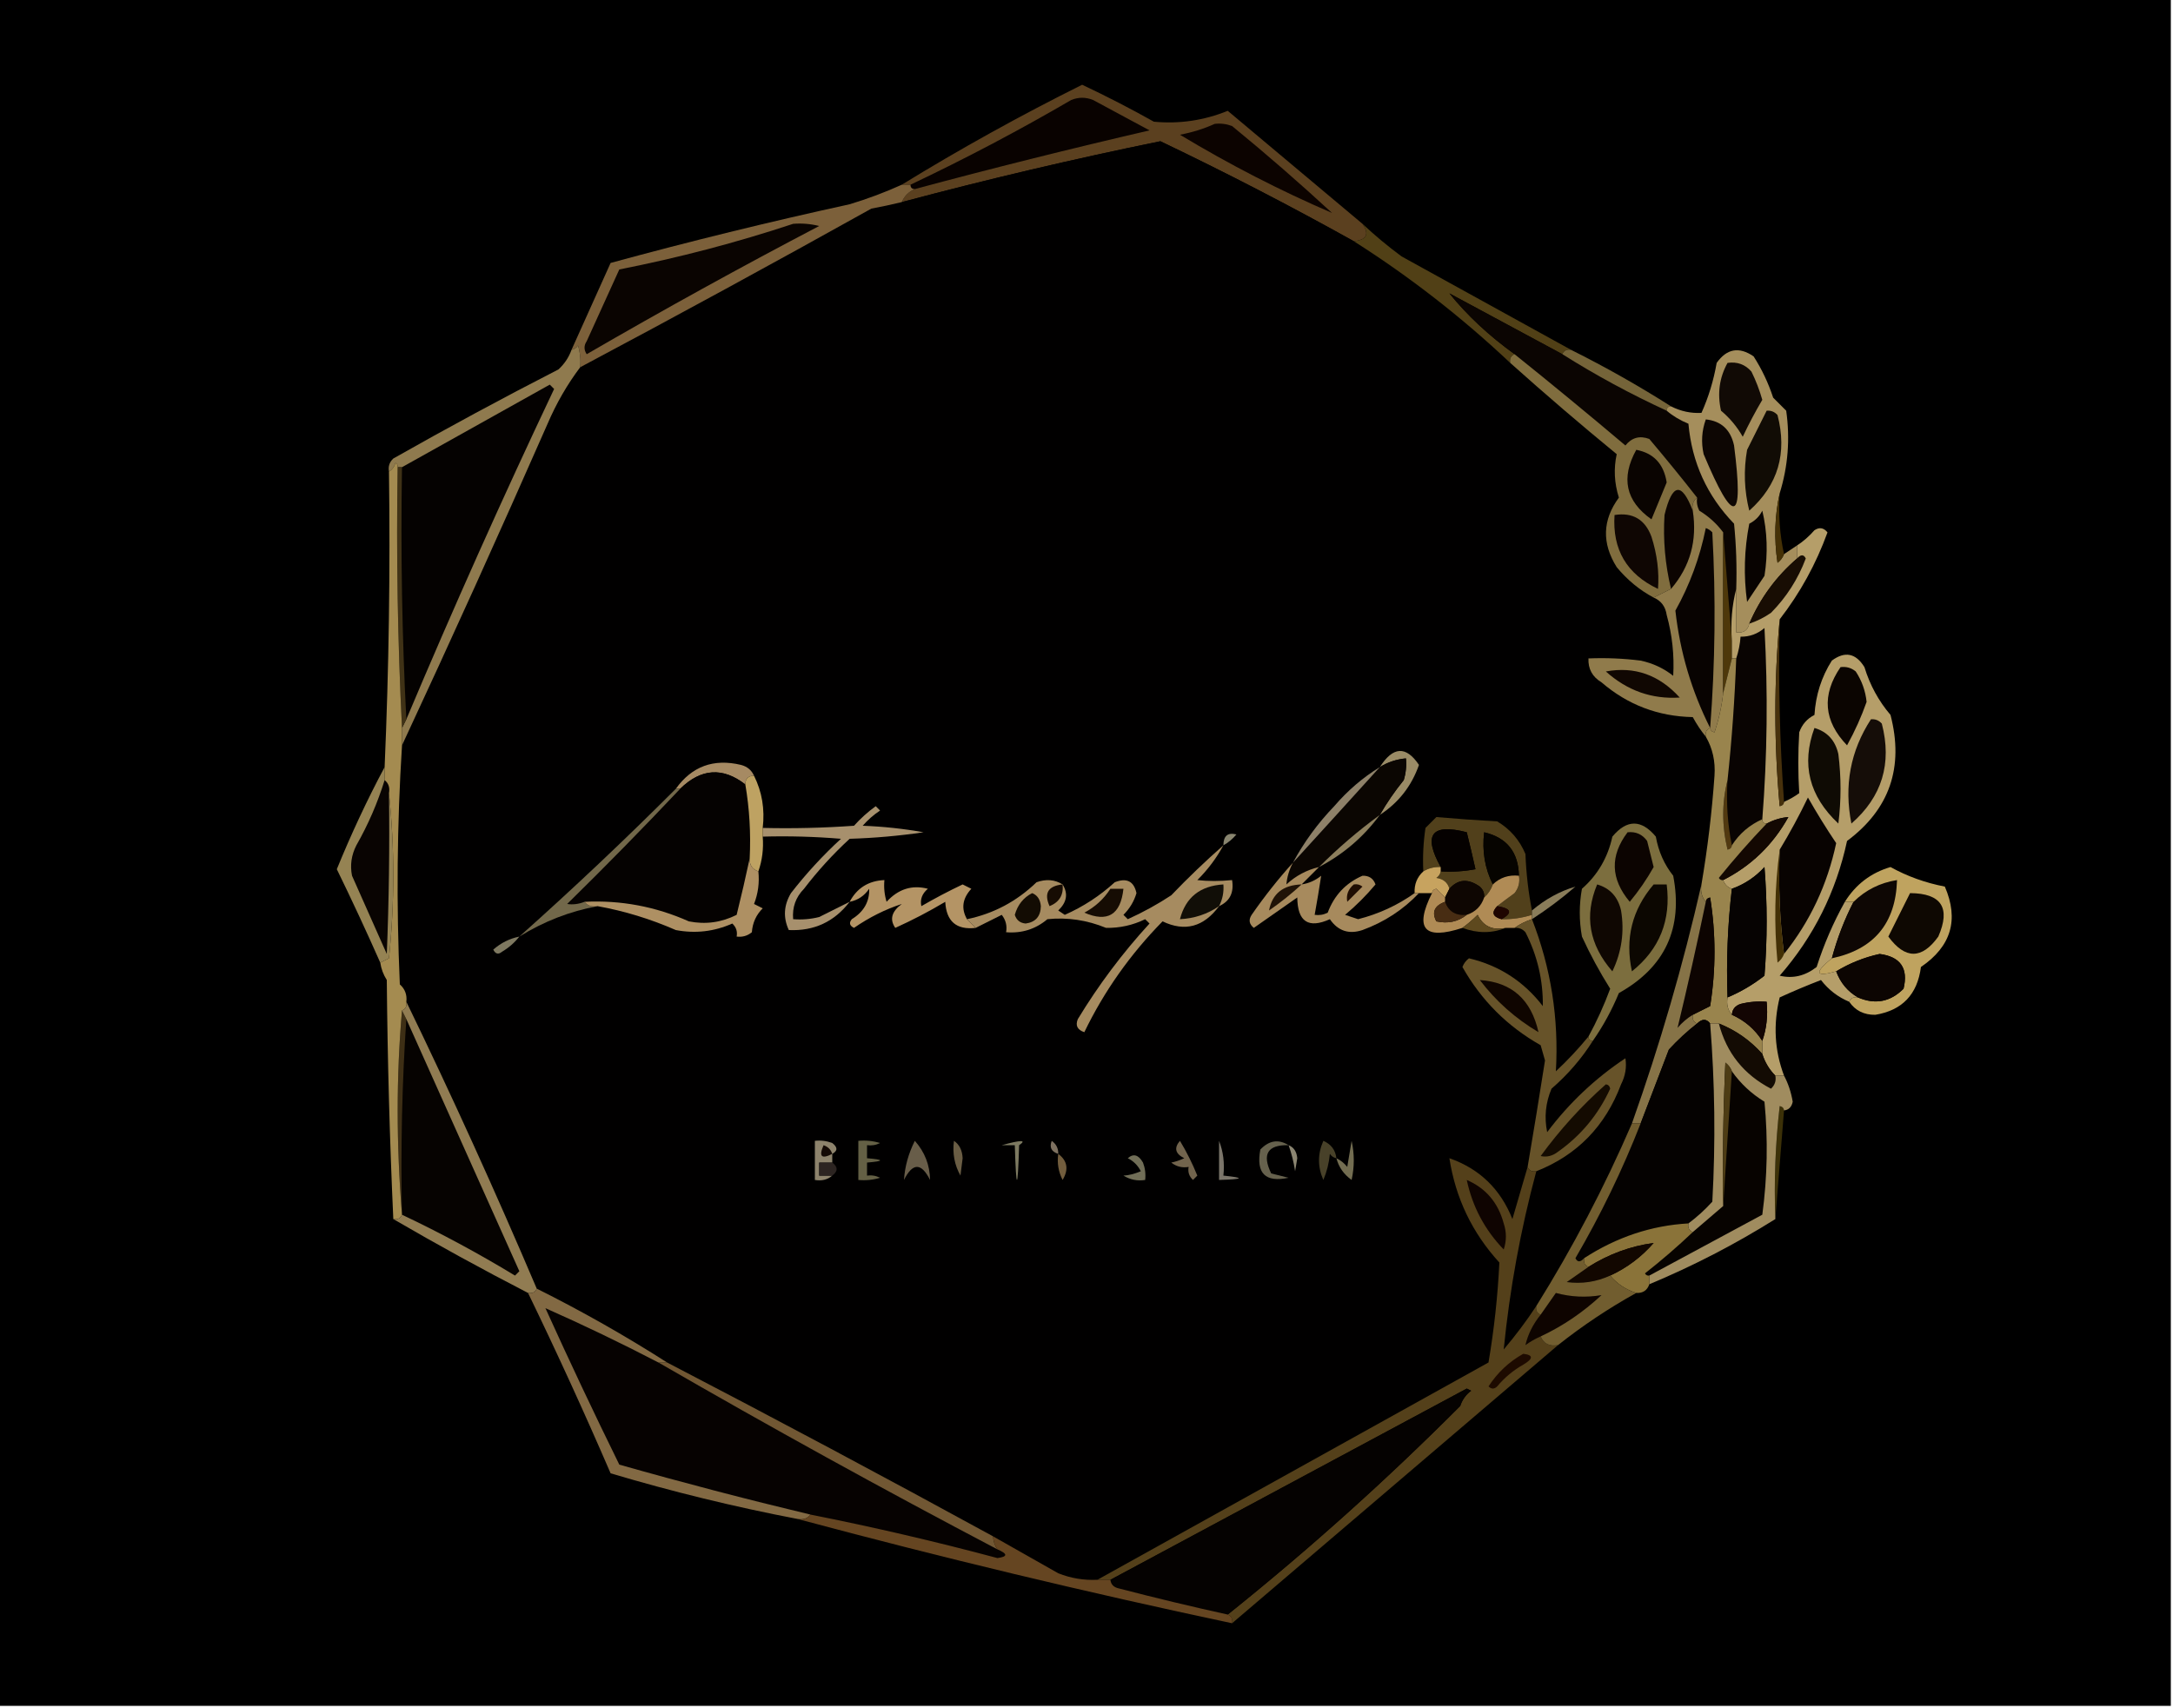 <?xml version="1.0" encoding="UTF-8"?>
<!DOCTYPE svg PUBLIC "-//W3C//DTD SVG 1.1//EN" "http://www.w3.org/Graphics/SVG/1.1/DTD/svg11.dtd">
<svg xmlns="http://www.w3.org/2000/svg" version="1.1" width="500px" height="393px" style="shape-rendering:geometricPrecision; text-rendering:geometricPrecision; image-rendering:optimizeQuality; fill-rule:evenodd; clip-rule:evenodd" xmlns:xlink="http://www.w3.org/1999/xlink">
<g><path style="opacity:1" fill="#000000" d="M -0.5,-0.5 C 166.167,-0.5 332.833,-0.5 499.5,-0.5C 499.5,130.5 499.5,261.5 499.5,392.5C 332.833,392.5 166.167,392.5 -0.5,392.5C -0.5,261.5 -0.5,130.5 -0.5,-0.5 Z"/></g>
<g><path style="opacity:1" fill="#090200" d="M 210.5,43.5 C 209.833,43.5 209.5,43.167 209.5,42.5C 222.096,36.535 234.429,30.035 246.5,23C 248.167,22.333 249.833,22.333 251.5,23C 255.833,25.333 260.167,27.667 264.5,30C 246.402,34.191 228.402,38.691 210.5,43.5 Z"/></g>
<g><path style="opacity:1" fill="#5b401f" d="M 313.5,51.5 C 315.148,53.872 314.481,55.206 311.5,55.5C 296.879,47.354 282.046,39.687 267,32.5C 247.023,36.579 227.19,41.246 207.5,46.5C 208.1,45.1 209.1,44.1 210.5,43.5C 228.402,38.691 246.402,34.191 264.5,30C 260.167,27.667 255.833,25.333 251.5,23C 249.833,22.333 248.167,22.333 246.5,23C 234.429,30.035 222.096,36.535 209.5,42.5C 208.833,42.5 208.167,42.5 207.5,42.5C 220.942,34.247 234.776,26.58 249,19.5C 254.624,22.148 260.124,24.982 265.5,28C 271.351,28.553 277.018,27.72 282.5,25.5C 292.853,34.19 303.186,42.856 313.5,51.5 Z"/></g>
<g><path style="opacity:1" fill="#0c0300" d="M 279.5,28.5 C 280.873,28.343 282.207,28.51 283.5,29C 291.354,35.431 299.02,42.097 306.5,49C 294.573,43.868 282.906,37.868 271.5,31C 274.379,30.454 277.046,29.621 279.5,28.5 Z"/></g>
<g><path style="opacity:1" fill="#010000" d="M 311.5,55.5 C 324.312,63.628 336.312,72.962 347.5,83.5C 355.5,90.665 363.667,97.665 372,104.5C 371.275,107.819 371.442,111.152 372.5,114.5C 368.711,119.645 368.544,124.978 372,130.5C 374.436,133.447 377.269,135.78 380.5,137.5C 382.213,138.223 383.213,139.557 383.5,141.5C 384.771,146.115 385.271,150.781 385,155.5C 382.808,153.765 380.308,152.598 377.5,152C 373.514,151.501 369.514,151.334 365.5,151.5C 365.393,153.903 366.393,155.736 368.5,157C 374.523,162.176 381.523,164.843 389.5,165C 390.399,166.652 391.399,168.152 392.5,169.5C 394.065,172.19 394.731,175.19 394.5,178.5C 393.908,186.899 392.908,195.232 391.5,203.5C 387.275,222.052 381.941,240.385 375.5,258.5C 369.201,273.099 361.868,287.099 353.5,300.5C 351.248,303.932 348.748,307.266 346,310.5C 347.371,296.671 349.871,283.004 353.5,269.5C 362.887,265.787 369.387,259.12 373,249.5C 373.991,247.553 374.325,245.553 374,243.5C 367.041,248.125 361.041,253.792 356,260.5C 355.299,257.072 355.632,253.738 357,250.5C 360.75,247.256 363.917,243.589 366.5,239.5C 368.863,236.121 370.863,232.455 372.5,228.5C 383.141,222.549 387.308,213.549 385,201.5C 382.938,198.908 381.605,195.908 381,192.5C 377.667,188.5 374.333,188.5 371,192.5C 369.963,197.3 367.63,201.3 364,204.5C 363.333,208.167 363.333,211.833 364,215.5C 365.912,219.66 368.079,223.66 370.5,227.5C 369.093,231.312 367.426,234.978 365.5,238.5C 363.233,241.271 360.733,243.938 358,246.5C 358.707,234.371 356.874,222.704 352.5,211.5C 355.982,209.252 359.316,206.752 362.5,204C 358.883,205.071 355.55,206.904 352.5,209.5C 351.675,205.353 351.175,201.019 351,196.5C 349.64,193.265 347.473,190.765 344.5,189C 339.913,188.743 335.247,188.41 330.5,188C 329.667,188.833 328.833,189.667 328,190.5C 327.502,193.817 327.335,197.15 327.5,200.5C 326.058,201.82 325.392,203.486 325.5,205.5C 321.589,208.287 317.255,210.287 312.5,211.5C 311.5,211.167 310.5,210.833 309.5,210.5C 312.027,208.395 314.36,206.061 316.5,203.5C 316,202.119 315,201.453 313.5,201.5C 309.666,203.169 307,206.002 305.5,210C 304.552,210.483 303.552,210.649 302.5,210.5C 303.054,207.438 303.554,204.438 304,201.5C 302.67,202.582 301.17,203.249 299.5,203.5C 300.833,202.167 302.167,200.833 303.5,199.5C 309.101,196.564 313.767,192.564 317.5,187.5C 321.795,184.702 324.795,180.869 326.5,176C 323.526,171.564 320.526,171.731 317.5,176.5C 313.598,178.893 310.098,181.893 307,185.5C 303.204,189.449 300.037,193.783 297.5,198.5C 294.112,202.249 290.945,206.249 288,210.5C 287.251,211.635 287.417,212.635 288.5,213.5C 291.833,211.167 295.167,208.833 298.5,206.5C 298.551,212.067 301.051,213.734 306,211.5C 307.864,214.207 310.364,215.041 313.5,214C 318.549,212.15 322.883,209.316 326.5,205.5C 327.5,205.5 328.5,205.5 329.5,205.5C 325.374,213.709 327.707,216.376 336.5,213.5C 339.936,214.782 343.269,214.782 346.5,213.5C 347.167,213.5 347.833,213.5 348.5,213.5C 349.496,213.414 350.329,213.748 351,214.5C 353.742,219.886 355.076,225.553 355,231.5C 350.629,225.815 344.962,222.149 338,220.5C 337.308,221.025 336.808,221.692 336.5,222.5C 340.833,230.167 346.833,236.167 354.5,240.5C 354.833,241.667 355.167,242.833 355.5,244C 354.219,252.187 352.885,260.354 351.5,268.5C 350.359,272.377 349.192,276.377 348,280.5C 345.249,273.58 340.415,268.914 333.5,266.5C 334.922,275.676 338.755,283.676 345,290.5C 344.629,298.197 343.796,305.864 342.5,313.5C 312.424,330.201 282.424,346.867 252.5,363.5C 249.393,363.649 246.393,363.149 243.5,362C 238.505,359.169 233.505,356.335 228.5,353.5C 203.621,339.894 178.621,326.561 153.5,313.5C 143.86,307.342 133.86,301.676 123.5,296.5C 113.994,274.163 103.994,252.163 93.5,230.5C 93.688,228.897 93.188,227.563 92,226.5C 91.181,208.093 91.348,189.76 92.5,171.5C 103.891,147.042 115.058,122.376 126,97.5C 128.008,92.809 130.508,88.476 133.5,84.5C 155.946,72.558 178.279,60.391 200.5,48C 202.866,47.56 205.199,47.06 207.5,46.5C 227.19,41.246 247.023,36.579 267,32.5C 282.046,39.687 296.879,47.354 311.5,55.5 Z"/></g>
<g><path style="opacity:1" fill="#514016" d="M 313.5,51.5 C 316.335,54.165 319.335,56.665 322.5,59C 335.562,66.195 348.562,73.361 361.5,80.5C 360.508,80.328 359.842,80.662 359.5,81.5C 350.892,76.86 342.225,72.194 333.5,67.5C 337.567,72.548 342.567,77.215 348.5,81.5C 347.662,81.842 347.328,82.508 347.5,83.5C 336.312,72.962 324.312,63.628 311.5,55.5C 314.481,55.206 315.148,53.872 313.5,51.5 Z"/></g>
<g><path style="opacity:1" fill="#7c603a" d="M 207.5,42.5 C 208.167,42.5 208.833,42.5 209.5,42.5C 209.5,43.167 209.833,43.5 210.5,43.5C 209.1,44.1 208.1,45.1 207.5,46.5C 205.199,47.06 202.866,47.56 200.5,48C 178.279,60.391 155.946,72.558 133.5,84.5C 133.66,82.801 133.494,81.134 133,79.5C 132.617,80.056 132.117,80.389 131.5,80.5C 134.479,73.927 137.479,67.26 140.5,60.5C 158.714,55.53 177.047,51.03 195.5,47C 199.671,45.739 203.671,44.239 207.5,42.5 Z"/></g>
<g><path style="opacity:1" fill="#0a0401" d="M 182.5,51.5 C 184.527,51.338 186.527,51.505 188.5,52C 170.489,61.424 152.656,71.257 135,81.5C 134.333,80.5 134.333,79.5 135,78.5C 137.496,73.017 139.996,67.517 142.5,62C 156.179,59.305 169.512,55.805 182.5,51.5 Z"/></g>
<g><path style="opacity:1" fill="#0b0502" d="M 359.5,81.5 C 367.173,86.338 375.173,90.671 383.5,94.5C 384.937,95.725 386.604,96.725 388.5,97.5C 389.301,106.432 392.801,114.099 399,120.5C 399.499,125.489 399.666,130.489 399.5,135.5C 398.517,139.298 398.183,143.298 398.5,147.5C 397.833,139.167 397.167,130.833 396.5,122.5C 395.024,120.5 393.191,118.833 391,117.5C 390.517,116.552 390.351,115.552 390.5,114.5C 386.98,110.009 383.314,105.509 379.5,101C 377.299,100.175 375.466,100.675 374,102.5C 365.561,95.372 357.061,88.372 348.5,81.5C 342.567,77.215 337.567,72.548 333.5,67.5C 342.225,72.194 350.892,76.86 359.5,81.5 Z"/></g>
<g><path style="opacity:1" fill="#756439" d="M 361.5,80.5 C 369.445,84.469 377.112,88.802 384.5,93.5C 383.833,93.5 383.5,93.833 383.5,94.5C 375.173,90.671 367.173,86.338 359.5,81.5C 359.842,80.662 360.508,80.328 361.5,80.5 Z"/></g>
<g><path style="opacity:1" fill="#a58e5c" d="M 409.5,113.5 C 408.349,118.65 408.183,123.984 409,129.5C 409.717,128.956 410.217,128.289 410.5,127.5C 411.5,126.833 412.5,126.167 413.5,125.5C 413.5,126.5 413.5,127.5 413.5,128.5C 408.682,132.652 405.015,137.652 402.5,143.5C 402.179,145.048 401.179,145.715 399.5,145.5C 399.5,142.167 399.5,138.833 399.5,135.5C 399.666,130.489 399.499,125.489 399,120.5C 392.801,114.099 389.301,106.432 388.5,97.5C 386.604,96.725 384.937,95.725 383.5,94.5C 383.5,93.833 383.833,93.5 384.5,93.5C 386.745,94.635 389.078,95.135 391.5,95C 393.123,91.397 394.29,87.564 395,83.5C 397.332,80.209 400.165,79.709 403.5,82C 405.385,84.939 406.885,88.105 408,91.5C 409,92.5 410,93.5 411,94.5C 411.917,100.996 411.417,107.329 409.5,113.5 Z"/></g>
<g><path style="opacity:1" fill="#110a05" d="M 397.5,83.5 C 399.722,83.178 401.556,83.845 403,85.5C 404.03,87.588 404.863,89.755 405.5,92C 403.88,94.738 402.38,97.572 401,100.5C 399.71,98.208 398.043,96.208 396,94.5C 395.116,90.567 395.616,86.901 397.5,83.5 Z"/></g>
<g><path style="opacity:1" fill="#050201" d="M 93.5,165.5 C 92.503,146.341 92.17,127.007 92.5,107.5C 103.739,101.208 115.072,94.875 126.5,88.5C 126.833,88.833 127.167,89.167 127.5,89.5C 115.606,114.619 104.272,139.952 93.5,165.5 Z"/></g>
<g><path style="opacity:1" fill="#110c05" d="M 406.5,94.5 C 407.496,94.414 408.329,94.748 409,95.5C 411.283,104.282 409.117,111.615 402.5,117.5C 401.338,112.869 401.172,108.202 402,103.5C 403.527,100.447 405.027,97.447 406.5,94.5 Z"/></g>
<g><path style="opacity:1" fill="#8f7a4e" d="M 133.5,84.5 C 130.508,88.476 128.008,92.809 126,97.5C 115.058,122.376 103.891,147.042 92.5,171.5C 92.5,170.167 92.5,168.833 92.5,167.5C 92.833,166.833 93.167,166.167 93.5,165.5C 104.272,139.952 115.606,114.619 127.5,89.5C 127.167,89.167 126.833,88.833 126.5,88.5C 115.072,94.875 103.739,101.208 92.5,107.5C 92.167,107.5 91.833,107.5 91.5,107.5C 91.565,107.062 91.399,106.728 91,106.5C 90.722,107.416 90.222,108.082 89.5,108.5C 89.281,107.325 89.614,106.325 90.5,105.5C 103.007,98.412 115.674,91.579 128.5,85C 129.883,83.729 130.883,82.229 131.5,80.5C 132.117,80.389 132.617,80.056 133,79.5C 133.494,81.134 133.66,82.801 133.5,84.5 Z"/></g>
<g><path style="opacity:1" fill="#0d0603" d="M 392.5,96.5 C 396.043,96.872 398.21,98.872 399,102.5C 401.307,120.461 398.973,121.127 392,104.5C 391.398,101.779 391.565,99.113 392.5,96.5 Z"/></g>
<g><path style="opacity:1" fill="#0c0401" d="M 389.5,117.5 C 390.563,124.361 388.896,130.361 384.5,135.5C 383.145,129.897 382.645,124.23 383,118.5C 384.776,111.153 386.943,110.819 389.5,117.5 Z"/></g>
<g><path style="opacity:1" fill="#453106" d="M 409.5,113.5 C 409.181,118.363 409.514,123.03 410.5,127.5C 410.217,128.289 409.717,128.956 409,129.5C 408.183,123.984 408.349,118.65 409.5,113.5 Z"/></g>
<g><path style="opacity:1" fill="#080301" d="M 405.5,117.5 C 406.65,122.316 406.816,127.316 406,132.5C 404.667,134.5 403.333,136.5 402,138.5C 401.17,132.472 401.336,126.472 402.5,120.5C 403.855,119.812 404.855,118.812 405.5,117.5 Z"/></g>
<g><path style="opacity:1" fill="#403216" d="M 91.5,107.5 C 91.833,107.5 92.167,107.5 92.5,107.5C 92.17,127.007 92.503,146.341 93.5,165.5C 93.167,166.167 92.833,166.833 92.5,167.5C 91.503,147.674 91.169,127.674 91.5,107.5 Z"/></g>
<g><path style="opacity:1" fill="#180d03" d="M 402.5,143.5 C 405.015,137.652 408.682,132.652 413.5,128.5C 414.363,127.537 415.03,127.537 415.5,128.5C 413.706,133.261 411.04,137.427 407.5,141C 405.922,142.094 404.255,142.928 402.5,143.5 Z"/></g>
<g><path style="opacity:1" fill="#806d3e" d="M 348.5,81.5 C 357.061,88.372 365.561,95.372 374,102.5C 375.466,100.675 377.299,100.175 379.5,101C 383.314,105.509 386.98,110.009 390.5,114.5C 389.596,115.209 389.263,116.209 389.5,117.5C 386.943,110.819 384.776,111.153 383,118.5C 382.645,124.23 383.145,129.897 384.5,135.5C 383.167,136.167 381.833,136.833 380.5,137.5C 377.269,135.78 374.436,133.447 372,130.5C 368.544,124.978 368.711,119.645 372.5,114.5C 371.442,111.152 371.275,107.819 372,104.5C 363.667,97.665 355.5,90.665 347.5,83.5C 347.328,82.508 347.662,81.842 348.5,81.5 Z"/></g>
<g><path style="opacity:1" fill="#0f0603" d="M 371.5,118.5 C 375.683,117.846 378.516,119.512 380,123.5C 381.302,127.597 381.802,131.597 381.5,135.5C 374.301,132.102 370.968,126.436 371.5,118.5 Z"/></g>
<g><path style="opacity:1" fill="#0a0401" d="M 376.5,103.5 C 380.497,104.256 382.831,106.756 383.5,111C 382.333,113.833 381.167,116.667 380,119.5C 374.073,115.318 372.906,109.984 376.5,103.5 Z"/></g>
<g><path style="opacity:1" fill="#907b4b" d="M 390.5,114.5 C 390.351,115.552 390.517,116.552 391,117.5C 393.191,118.833 395.024,120.5 396.5,122.5C 396.5,134.833 396.5,147.167 396.5,159.5C 396.156,162.562 395.489,165.562 394.5,168.5C 393.893,168.376 393.56,168.043 393.5,167.5C 392.662,167.842 392.328,168.508 392.5,169.5C 391.399,168.152 390.399,166.652 389.5,165C 381.523,164.843 374.523,162.176 368.5,157C 366.393,155.736 365.393,153.903 365.5,151.5C 369.514,151.334 373.514,151.501 377.5,152C 380.308,152.598 382.808,153.765 385,155.5C 385.271,150.781 384.771,146.115 383.5,141.5C 383.213,139.557 382.213,138.223 380.5,137.5C 381.833,136.833 383.167,136.167 384.5,135.5C 388.896,130.361 390.563,124.361 389.5,117.5C 389.263,116.209 389.596,115.209 390.5,114.5 Z"/></g>
<g><path style="opacity:1" fill="#080301" d="M 393.5,167.5 C 389.229,159.016 386.562,150.016 385.5,140.5C 388.801,134.604 391.135,128.271 392.5,121.5C 393.086,121.709 393.586,122.043 394,122.5C 394.828,137.672 394.661,152.672 393.5,167.5 Z"/></g>
<g><path style="opacity:1" fill="#4e380a" d="M 396.5,122.5 C 397.167,130.833 397.833,139.167 398.5,147.5C 398.5,148.833 398.5,150.167 398.5,151.5C 397.833,154.167 397.167,156.833 396.5,159.5C 396.5,147.167 396.5,134.833 396.5,122.5 Z"/></g>
<g><path style="opacity:1" fill="#090402" d="M 405.5,188.5 C 402.568,189.8 400.234,191.8 398.5,194.5C 397.513,189.695 397.179,184.695 397.5,179.5C 398.497,170.192 399.163,160.859 399.5,151.5C 400.038,149.883 400.371,148.216 400.5,146.5C 402.582,146.528 404.416,145.861 406,144.5C 406.815,159.241 406.649,173.908 405.5,188.5 Z"/></g>
<g><path style="opacity:1" fill="#100702" d="M 369.5,154.5 C 376.106,153.28 381.773,155.28 386.5,160.5C 380.091,160.918 374.425,158.918 369.5,154.5 Z"/></g>
<g><path style="opacity:1" fill="#b59e69" d="M 409.5,142.5 C 408.174,156.672 408.174,171.006 409.5,185.5C 410.107,185.376 410.44,185.043 410.5,184.5C 411.721,183.972 412.887,183.305 414,182.5C 413.709,177.856 413.709,173.189 414,168.5C 414.637,166.697 415.803,165.364 417.5,164.5C 417.79,159.911 419.123,155.745 421.5,152C 424.51,149.778 427.01,150.278 429,153.5C 430.268,157.634 432.268,161.3 435,164.5C 438.13,176.541 434.797,186.208 425,193.5C 422.474,205.218 417.308,215.551 409.5,224.5C 412.514,225.231 415.347,224.564 418,222.5C 419.695,217.23 421.862,212.23 424.5,207.5C 425.167,207.5 425.833,207.5 426.5,207.5C 424.382,211.62 422.715,215.953 421.5,220.5C 417.371,223.875 417.704,224.875 422.5,223.5C 423.473,226.135 425.14,228.135 427.5,229.5C 426.508,229.328 425.842,229.662 425.5,230.5C 422.924,229.431 420.757,227.765 419,225.5C 415.793,226.736 412.626,228.069 409.5,229.5C 407.98,235.682 408.313,241.682 410.5,247.5C 409.833,247.5 409.167,247.5 408.5,247.5C 407.11,246.101 406.11,244.434 405.5,242.5C 405.5,241.5 405.5,240.5 405.5,239.5C 406.477,236.713 406.81,233.713 406.5,230.5C 404.473,230.338 402.473,230.505 400.5,231C 399.244,231.417 398.577,232.25 398.5,233.5C 397.566,232.432 397.232,231.099 397.5,229.5C 400.525,228.235 403.358,226.568 406,224.5C 406.667,216.167 406.667,207.833 406,199.5C 403.901,201.797 401.401,203.464 398.5,204.5C 397.5,204.167 396.833,203.5 396.5,202.5C 402.932,199.237 407.932,194.403 411.5,188C 409.811,188.134 408.144,188.634 406.5,189.5C 405.833,189.5 405.5,189.167 405.5,188.5C 406.649,173.908 406.815,159.241 406,144.5C 404.416,145.861 402.582,146.528 400.5,146.5C 400.371,148.216 400.038,149.883 399.5,151.5C 399.167,151.5 398.833,151.5 398.5,151.5C 398.5,150.167 398.5,148.833 398.5,147.5C 398.183,143.298 398.517,139.298 399.5,135.5C 399.5,138.833 399.5,142.167 399.5,145.5C 401.179,145.715 402.179,145.048 402.5,143.5C 404.255,142.928 405.922,142.094 407.5,141C 411.04,137.427 413.706,133.261 415.5,128.5C 415.03,127.537 414.363,127.537 413.5,128.5C 413.5,127.5 413.5,126.5 413.5,125.5C 414.936,124.571 416.269,123.405 417.5,122C 418.635,121.251 419.635,121.417 420.5,122.5C 417.865,129.773 414.198,136.439 409.5,142.5 Z"/></g>
<g><path style="opacity:1" fill="#0b0501" d="M 423.5,153.5 C 424.822,153.33 425.989,153.663 427,154.5C 428.404,156.639 429.237,158.972 429.5,161.5C 428.303,164.9 426.803,168.234 425,171.5C 419.619,165.907 419.119,159.907 423.5,153.5 Z"/></g>
<g><path style="opacity:1" fill="#150d08" d="M 430.5,165.5 C 431.496,165.414 432.329,165.748 433,166.5C 435.383,175.668 433.05,183.335 426,189.5C 424.269,180.785 425.769,172.785 430.5,165.5 Z"/></g>
<g><path style="opacity:1" fill="#0f0b04" d="M 417.5,167.5 C 420.452,168.359 422.285,170.359 423,173.5C 423.667,178.833 423.667,184.167 423,189.5C 416.265,183.172 414.431,175.839 417.5,167.5 Z"/></g>
<g><path style="opacity:1" fill="#47310c" d="M 409.5,142.5 C 409.171,156.677 409.504,170.677 410.5,184.5C 410.44,185.043 410.107,185.376 409.5,185.5C 408.174,171.006 408.174,156.672 409.5,142.5 Z"/></g>
<g><path style="opacity:1" fill="#9a8b66" d="M 317.5,187.5 C 319.087,184.732 320.92,182.065 323,179.5C 323.494,177.866 323.66,176.199 323.5,174.5C 321.315,174.704 319.315,175.37 317.5,176.5C 320.526,171.731 323.526,171.564 326.5,176C 324.795,180.869 321.795,184.702 317.5,187.5 Z"/></g>
<g><path style="opacity:1" fill="#a68a63" d="M 173.5,178.5 C 172.167,178.5 171.5,179.167 171.5,180.5C 166.303,176.463 161.303,176.797 156.5,181.5C 156.167,181.5 155.833,181.5 155.5,181.5C 159.2,176.324 164.2,174.491 170.5,176C 171.942,176.377 172.942,177.21 173.5,178.5 Z"/></g>
<g><path style="opacity:1" fill="#050201" d="M 171.5,180.5 C 172.452,186.075 172.786,191.741 172.5,197.5C 171.6,201.724 170.6,206.057 169.5,210.5C 165.998,212.262 162.332,212.762 158.5,212C 150.849,208.587 142.849,207.087 134.5,207.5C 133.153,208.028 131.819,208.195 130.5,208C 139.369,199.298 148.036,190.465 156.5,181.5C 161.303,176.797 166.303,176.463 171.5,180.5 Z"/></g>
<g><path style="opacity:1" fill="#0b0602" d="M 317.5,187.5 C 312.533,191.132 307.867,195.132 303.5,199.5C 300.658,200.172 298.158,201.506 296,203.5C 296.134,201.811 296.634,200.144 297.5,198.5C 304.157,191.208 310.824,183.875 317.5,176.5C 319.315,175.37 321.315,174.704 323.5,174.5C 323.66,176.199 323.494,177.866 323,179.5C 320.92,182.065 319.087,184.732 317.5,187.5 Z"/></g>
<g><path style="opacity:1" fill="#080301" d="M 410.5,219.5 C 409.508,211.684 409.174,203.684 409.5,195.5C 411.839,191.643 414.006,187.643 416,183.5C 418.048,187.1 420.214,190.6 422.5,194C 420.473,203.549 416.473,212.049 410.5,219.5 Z"/></g>
<g><path style="opacity:1" fill="#51401b" d="M 352.5,209.5 C 352.5,209.833 352.5,210.167 352.5,210.5C 350.236,211.219 347.903,211.552 345.5,211.5C 348.1,210.031 347.767,209.031 344.5,208.5C 345.765,207.521 347.099,206.521 348.5,205.5C 349.429,204.311 349.762,202.978 349.5,201.5C 349.379,196.053 346.712,192.719 341.5,191.5C 340.99,195.813 341.657,199.813 343.5,203.5C 343.068,204.71 342.401,205.71 341.5,206.5C 341.586,205.504 341.252,204.671 340.5,204C 337.815,202.1 335.481,202.266 333.5,204.5C 333.119,203.069 332.119,202.236 330.5,202C 331.056,201.617 331.389,201.117 331.5,200.5C 334.187,200.664 336.854,200.497 339.5,200C 338.875,197.2 338.208,194.366 337.5,191.5C 329.388,189.39 327.388,192.057 331.5,199.5C 330.041,199.433 328.708,199.766 327.5,200.5C 327.335,197.15 327.502,193.817 328,190.5C 328.833,189.667 329.667,188.833 330.5,188C 335.247,188.41 339.913,188.743 344.5,189C 347.473,190.765 349.64,193.265 351,196.5C 351.175,201.019 351.675,205.353 352.5,209.5 Z"/></g>
<g><path style="opacity:1" fill="#a7906d" d="M 195.5,207.5 C 191.974,212.096 187.308,214.263 181.5,214C 180.17,211.123 180.336,208.289 182,205.5C 185.465,201.033 189.298,196.867 193.5,193C 187.509,192.501 181.509,192.334 175.5,192.5C 175.5,191.833 175.5,191.167 175.5,190.5C 182.508,190.666 189.508,190.5 196.5,190C 198.017,188.315 199.684,186.815 201.5,185.5C 201.833,185.833 202.167,186.167 202.5,186.5C 201.019,187.48 199.685,188.647 198.5,190C 203.202,190.172 207.868,190.672 212.5,191.5C 206.862,192.33 201.196,192.83 195.5,193C 191.65,196.549 188.15,200.383 185,204.5C 183.097,206.441 182.264,208.774 182.5,211.5C 184.527,211.662 186.527,211.495 188.5,211C 190.886,209.807 193.22,208.64 195.5,207.5 Z"/></g>
<g><path style="opacity:1" fill="#050100" d="M 331.5,200.5 C 331.5,200.167 331.5,199.833 331.5,199.5C 327.388,192.057 329.388,189.39 337.5,191.5C 338.208,194.366 338.875,197.2 339.5,200C 336.854,200.497 334.187,200.664 331.5,200.5 Z"/></g>
<g><path style="opacity:1" fill="#060400" d="M 349.5,201.5 C 347.142,201.253 345.142,201.919 343.5,203.5C 341.657,199.813 340.99,195.813 341.5,191.5C 346.712,192.719 349.379,196.053 349.5,201.5 Z"/></g>
<g><path style="opacity:1" fill="#8e8169" d="M 317.5,176.5 C 310.824,183.875 304.157,191.208 297.5,198.5C 300.037,193.783 303.204,189.449 307,185.5C 310.098,181.893 313.598,178.893 317.5,176.5 Z"/></g>
<g><path style="opacity:1" fill="#513910" d="M 397.5,179.5 C 397.179,184.695 397.513,189.695 398.5,194.5C 398.44,195.043 398.107,195.376 397.5,195.5C 396.185,190.014 396.185,184.68 397.5,179.5 Z"/></g>
<g><path style="opacity:1" fill="#090402" d="M 88.5,179.5 C 89.404,180.209 89.737,181.209 89.5,182.5C 89.666,194.838 89.5,207.171 89,219.5C 86.333,213.5 83.667,207.5 81,201.5C 80.516,199.087 80.85,196.754 82,194.5C 84.712,189.742 86.879,184.742 88.5,179.5 Z"/></g>
<g><path style="opacity:1" fill="#89856f" d="M 281.5,194.5 C 281.511,192.314 282.511,191.481 284.5,192C 283.627,193.045 282.627,193.878 281.5,194.5 Z"/></g>
<g><path style="opacity:1" fill="#bea262" d="M 173.5,178.5 C 175.343,182.187 176.01,186.187 175.5,190.5C 175.5,191.167 175.5,191.833 175.5,192.5C 175.721,195.279 175.388,197.946 174.5,200.5C 173.094,200.027 172.427,199.027 172.5,197.5C 172.786,191.741 172.452,186.075 171.5,180.5C 171.5,179.167 172.167,178.5 173.5,178.5 Z"/></g>
<g><path style="opacity:1" fill="#8d7f5d" d="M 317.5,187.5 C 313.767,192.564 309.101,196.564 303.5,199.5C 307.867,195.132 312.533,191.132 317.5,187.5 Z"/></g>
<g><path style="opacity:1" fill="#130802" d="M 396.5,202.5 C 396.062,202.565 395.728,202.399 395.5,202C 399.003,197.665 402.67,193.499 406.5,189.5C 408.144,188.634 409.811,188.134 411.5,188C 407.932,194.403 402.932,199.237 396.5,202.5 Z"/></g>
<g><path style="opacity:1" fill="#c7a35f" d="M 331.5,199.5 C 331.5,199.833 331.5,200.167 331.5,200.5C 331.389,201.117 331.056,201.617 330.5,202C 332.119,202.236 333.119,203.069 333.5,204.5C 333.167,205.167 332.833,205.833 332.5,206.5C 331.849,205.909 331.182,205.243 330.5,204.5C 329.893,204.624 329.56,204.957 329.5,205.5C 328.5,205.5 327.5,205.5 326.5,205.5C 326.167,205.5 325.833,205.5 325.5,205.5C 325.392,203.486 326.058,201.82 327.5,200.5C 328.708,199.766 330.041,199.433 331.5,199.5 Z"/></g>
<g><path style="opacity:1" fill="#0e0602" d="M 341.5,206.5 C 340.833,208.5 339.5,209.833 337.5,210.5C 334.966,210.741 333.3,209.741 332.5,207.5C 332.5,207.167 332.5,206.833 332.5,206.5C 332.833,205.833 333.167,205.167 333.5,204.5C 335.481,202.266 337.815,202.1 340.5,204C 341.252,204.671 341.586,205.504 341.5,206.5 Z"/></g>
<g><path style="opacity:1" fill="#99844d" d="M 398.5,151.5 C 398.833,151.5 399.167,151.5 399.5,151.5C 399.163,160.859 398.497,170.192 397.5,179.5C 396.185,184.68 396.185,190.014 397.5,195.5C 398.107,195.376 398.44,195.043 398.5,194.5C 400.234,191.8 402.568,189.8 405.5,188.5C 405.5,189.167 405.833,189.5 406.5,189.5C 402.67,193.499 399.003,197.665 395.5,202C 395.728,202.399 396.062,202.565 396.5,202.5C 396.833,203.5 397.5,204.167 398.5,204.5C 397.531,212.748 397.198,221.082 397.5,229.5C 397.232,231.099 397.566,232.432 398.5,233.5C 401.432,234.8 403.766,236.8 405.5,239.5C 405.5,240.5 405.5,241.5 405.5,242.5C 402.701,239.363 399.368,237.029 395.5,235.5C 394.833,235.5 394.167,235.5 393.5,235.5C 392.652,234.375 391.652,234.375 390.5,235.5C 389.662,235.158 389.328,234.492 389.5,233.5C 390.807,232.847 392.14,232.18 393.5,231.5C 394.833,223.167 394.833,214.833 393.5,206.5C 392.893,206.624 392.56,206.957 392.5,207.5C 391.566,206.432 391.232,205.099 391.5,203.5C 392.908,195.232 393.908,186.899 394.5,178.5C 394.731,175.19 394.065,172.19 392.5,169.5C 392.328,168.508 392.662,167.842 393.5,167.5C 393.56,168.043 393.893,168.376 394.5,168.5C 395.489,165.562 396.156,162.562 396.5,159.5C 397.167,156.833 397.833,154.167 398.5,151.5 Z"/></g>
<g><path style="opacity:1" fill="#060302" d="M 397.5,229.5 C 397.198,221.082 397.531,212.748 398.5,204.5C 401.401,203.464 403.901,201.797 406,199.5C 406.667,207.833 406.667,216.167 406,224.5C 403.358,226.568 400.525,228.235 397.5,229.5 Z"/></g>
<g><path style="opacity:1" fill="#433005" d="M 409.5,195.5 C 409.174,203.684 409.508,211.684 410.5,219.5C 410.217,220.289 409.717,220.956 409,221.5C 408.176,212.657 408.343,203.99 409.5,195.5 Z"/></g>
<g><path style="opacity:1" fill="#958353" d="M 88.5,176.5 C 88.5,177.5 88.5,178.5 88.5,179.5C 86.879,184.742 84.712,189.742 82,194.5C 80.85,196.754 80.516,199.087 81,201.5C 83.667,207.5 86.333,213.5 89,219.5C 89.5,207.171 89.666,194.838 89.5,182.5C 90.825,195.006 90.825,207.673 89.5,220.5C 88.817,220.863 88.15,221.196 87.5,221.5C 84.317,214.299 80.984,207.133 77.5,200C 80.805,191.895 84.472,184.062 88.5,176.5 Z"/></g>
<g><path style="opacity:1" fill="#b49465" d="M 222.5,211.5 C 223.167,212.167 223.833,212.833 224.5,213.5C 220.076,214.013 217.743,212.013 217.5,207.5C 213.781,209.719 209.948,211.719 206,213.5C 204.655,211.557 205.155,209.724 207.5,208C 203.701,209.233 200.034,211.066 196.5,213.5C 195.479,212.998 195.312,212.332 196,211.5C 198.757,209.796 200.09,207.462 200,204.5C 198.871,206.141 197.371,207.141 195.5,207.5C 197.193,204.318 199.859,202.652 203.5,202.5C 203.34,204.199 203.506,205.866 204,207.5C 206.69,204.551 209.857,203.551 213.5,204.5C 212.167,205.62 211.667,206.953 212,208.5C 215.124,206.689 218.291,205.022 221.5,203.5C 222.167,203.833 222.833,204.167 223.5,204.5C 221.447,206.729 221.114,209.062 222.5,211.5 Z"/></g>
<g><path style="opacity:1" fill="#b08b55" d="M 349.5,201.5 C 349.762,202.978 349.429,204.311 348.5,205.5C 347.099,206.521 345.765,207.521 344.5,208.5C 343.115,209.947 343.448,210.947 345.5,211.5C 347.903,211.552 350.236,211.219 352.5,210.5C 352.5,210.833 352.5,211.167 352.5,211.5C 351.005,211.989 349.671,212.655 348.5,213.5C 347.833,213.5 347.167,213.5 346.5,213.5C 343.453,214.145 341.287,213.145 340,210.5C 338.855,211.636 337.688,212.636 336.5,213.5C 327.707,216.376 325.374,213.709 329.5,205.5C 329.56,204.957 329.893,204.624 330.5,204.5C 331.182,205.243 331.849,205.909 332.5,206.5C 332.5,206.833 332.5,207.167 332.5,207.5C 330.054,208.392 329.388,209.892 330.5,212C 333.139,212.588 335.473,212.088 337.5,210.5C 339.5,209.833 340.833,208.5 341.5,206.5C 342.401,205.71 343.068,204.71 343.5,203.5C 345.142,201.919 347.142,201.253 349.5,201.5 Z"/></g>
<g><path style="opacity:1" fill="#0e0704" d="M 421.5,220.5 C 422.715,215.953 424.382,211.62 426.5,207.5C 429.282,204.776 432.615,203.109 436.5,202.5C 436.198,212.447 431.198,218.447 421.5,220.5 Z"/></g>
<g><path style="opacity:1" fill="#a68b60" d="M 281.5,194.5 C 279.934,197.412 277.934,200.079 275.5,202.5C 277.987,202.782 280.653,202.782 283.5,202.5C 283.969,205.393 282.969,207.393 280.5,208.5C 276.97,213.294 272.637,214.46 267.5,212C 260.038,219.603 254.038,228.103 249.5,237.5C 247.899,236.965 247.399,235.965 248,234.5C 252.77,226.63 258.27,219.297 264.5,212.5C 264.167,212.167 263.833,211.833 263.5,211.5C 260.666,212.884 257.666,213.551 254.5,213.5C 250.105,211.698 245.605,211.031 241,211.5C 238.282,213.794 235.115,214.794 231.5,214.5C 231.762,213.022 231.429,211.689 230.5,210.5C 228.473,211.513 226.473,212.513 224.5,213.5C 223.833,212.833 223.167,212.167 222.5,211.5C 228.619,210.23 233.952,207.397 238.5,203C 240.712,202.211 242.712,202.378 244.5,203.5C 245.819,205.605 245.486,207.605 243.5,209.5C 244,209.833 244.5,210.167 245,210.5C 249.243,208.628 253.077,206.128 256.5,203C 259.237,201.92 260.904,202.754 261.5,205.5C 260.935,207.405 259.935,209.071 258.5,210.5C 258.833,210.833 259.167,211.167 259.5,211.5C 262.994,209.921 266.327,208.087 269.5,206C 273.369,201.963 277.369,198.13 281.5,194.5 Z"/></g>
<g><path style="opacity:1" fill="#160c03" d="M 255.5,204.5 C 256.5,204.5 257.5,204.5 258.5,204.5C 257.858,210.481 254.858,212.314 249.5,210C 251.996,208.669 253.996,206.836 255.5,204.5 Z"/></g>
<g><path style="opacity:1" fill="#130c03" d="M 237.5,205.5 C 238.693,205.97 239.36,206.97 239.5,208.5C 239.448,210.855 238.281,212.188 236,212.5C 234.72,212.387 233.887,211.72 233.5,210.5C 234.16,208.185 235.493,206.519 237.5,205.5 Z"/></g>
<g><path style="opacity:1" fill="#170c03" d="M 244.5,203.5 C 244.756,205.912 243.756,207.579 241.5,208.5C 240.162,205.516 241.162,203.849 244.5,203.5 Z"/></g>
<g><path style="opacity:1" fill="#110e07" d="M 280.5,208.5 C 277.817,210.336 274.817,211.336 271.5,211.5C 272.802,206.492 276.135,203.826 281.5,203.5C 281.634,205.292 281.301,206.958 280.5,208.5 Z"/></g>
<g><path style="opacity:1" fill="#72684a" d="M 155.5,181.5 C 155.833,181.5 156.167,181.5 156.5,181.5C 148.036,190.465 139.369,199.298 130.5,208C 131.819,208.195 133.153,208.028 134.5,207.5C 135.209,208.404 136.209,208.737 137.5,208.5C 131.133,209.675 125.133,212.009 119.5,215.5C 131.776,204.56 143.776,193.227 155.5,181.5 Z"/></g>
<g><path style="opacity:1" fill="#482d13" d="M 332.5,207.5 C 333.3,209.741 334.966,210.741 337.5,210.5C 335.473,212.088 333.139,212.588 330.5,212C 329.388,209.892 330.054,208.392 332.5,207.5 Z"/></g>
<g><path style="opacity:1" fill="#897c5a" d="M 352.5,211.5 C 352.5,211.167 352.5,210.833 352.5,210.5C 352.5,210.167 352.5,209.833 352.5,209.5C 355.55,206.904 358.883,205.071 362.5,204C 359.316,206.752 355.982,209.252 352.5,211.5 Z"/></g>
<g><path style="opacity:1" fill="#ae9063" d="M 172.5,197.5 C 172.427,199.027 173.094,200.027 174.5,200.5C 174.768,203.119 174.435,205.619 173.5,208C 174.167,208.333 174.833,208.667 175.5,209C 173.996,210.491 173.163,212.324 173,214.5C 171.989,215.337 170.822,215.67 169.5,215.5C 169.719,214.325 169.386,213.325 168.5,212.5C 164.33,214.352 159.996,214.852 155.5,214C 149.678,211.447 143.678,209.614 137.5,208.5C 136.209,208.737 135.209,208.404 134.5,207.5C 142.849,207.087 150.849,208.587 158.5,212C 162.332,212.762 165.998,212.262 169.5,210.5C 170.6,206.057 171.6,201.724 172.5,197.5 Z"/></g>
<g><path style="opacity:1" fill="#1f0500" d="M 344.5,208.5 C 347.767,209.031 348.1,210.031 345.5,211.5C 343.448,210.947 343.115,209.947 344.5,208.5 Z"/></g>
<g><path style="opacity:1" fill="#a78a5d" d="M 297.5,198.5 C 296.634,200.144 296.134,201.811 296,203.5C 298.158,201.506 300.658,200.172 303.5,199.5C 302.167,200.833 300.833,202.167 299.5,203.5C 301.17,203.249 302.67,202.582 304,201.5C 303.554,204.438 303.054,207.438 302.5,210.5C 303.552,210.649 304.552,210.483 305.5,210C 307,206.002 309.666,203.169 313.5,201.5C 315,201.453 316,202.119 316.5,203.5C 314.36,206.061 312.027,208.395 309.5,210.5C 310.5,210.833 311.5,211.167 312.5,211.5C 317.255,210.287 321.589,208.287 325.5,205.5C 325.833,205.5 326.167,205.5 326.5,205.5C 322.883,209.316 318.549,212.15 313.5,214C 310.364,215.041 307.864,214.207 306,211.5C 301.051,213.734 298.551,212.067 298.5,206.5C 295.167,208.833 291.833,211.167 288.5,213.5C 287.417,212.635 287.251,211.635 288,210.5C 290.945,206.249 294.112,202.249 297.5,198.5 Z"/></g>
<g><path style="opacity:1" fill="#201307" d="M 299.5,203.5 C 297.188,205.636 294.688,207.636 292,209.5C 292.728,205.629 295.228,203.629 299.5,203.5 Z"/></g>
<g><path style="opacity:1" fill="#1f0d02" d="M 311.5,203.5 C 312.239,203.369 312.906,203.536 313.5,204C 312.333,205.167 311.167,206.333 310,207.5C 309.7,205.934 310.2,204.601 311.5,203.5 Z"/></g>
<g><path style="opacity:1" fill="#5e491e" d="M 346.5,213.5 C 343.269,214.782 339.936,214.782 336.5,213.5C 337.688,212.636 338.855,211.636 340,210.5C 341.287,213.145 343.453,214.145 346.5,213.5 Z"/></g>
<g><path style="opacity:1" fill="#0d0401" d="M 389.5,233.5 C 388.206,234.29 387.039,235.29 386,236.5C 388.301,226.954 390.467,217.288 392.5,207.5C 392.56,206.957 392.893,206.624 393.5,206.5C 394.833,214.833 394.833,223.167 393.5,231.5C 392.14,232.18 390.807,232.847 389.5,233.5 Z"/></g>
<g><path style="opacity:1" fill="#7e7860" d="M 119.5,215.5 C 118.426,216.885 117.093,218.051 115.5,219C 114.668,219.688 114.002,219.521 113.5,218.5C 115.243,216.962 117.243,215.962 119.5,215.5 Z"/></g>
<g><path style="opacity:1" fill="#bfa35f" d="M 425.5,230.5 C 425.842,229.662 426.508,229.328 427.5,229.5C 431.459,231.208 434.959,230.542 438,227.5C 439.135,222.8 437.301,220.134 432.5,219.5C 428.936,220.283 425.603,221.616 422.5,223.5C 417.704,224.875 417.371,223.875 421.5,220.5C 431.198,218.447 436.198,212.447 436.5,202.5C 432.615,203.109 429.282,204.776 426.5,207.5C 425.833,207.5 425.167,207.5 424.5,207.5C 427.004,203.492 430.504,200.825 435,199.5C 438.828,201.625 442.995,203.125 447.5,204C 450.792,211.606 448.959,217.773 442,222.5C 441.189,228.82 437.689,232.487 431.5,233.5C 428.898,233.533 426.898,232.533 425.5,230.5 Z"/></g>
<g><path style="opacity:1" fill="#0e0802" d="M 439.5,205.5 C 446.72,205.553 448.886,208.886 446,215.5C 442.211,220.767 438.378,220.767 434.5,215.5C 436.18,212.14 437.847,208.807 439.5,205.5 Z"/></g>
<g><path style="opacity:1" fill="#867347" d="M 391.5,203.5 C 391.232,205.099 391.566,206.432 392.5,207.5C 390.467,217.288 388.301,226.954 386,236.5C 387.039,235.29 388.206,234.29 389.5,233.5C 389.328,234.492 389.662,235.158 390.5,235.5C 388.229,237.266 386.063,239.266 384,241.5C 381.826,247.178 379.66,252.845 377.5,258.5C 376.833,258.5 376.167,258.5 375.5,258.5C 381.941,240.385 387.275,222.052 391.5,203.5 Z"/></g>
<g><path style="opacity:1" fill="#0c0502" d="M 427.5,229.5 C 425.14,228.135 423.473,226.135 422.5,223.5C 425.603,221.616 428.936,220.283 432.5,219.5C 437.301,220.134 439.135,222.8 438,227.5C 434.959,230.542 431.459,231.208 427.5,229.5 Z"/></g>
<g><path style="opacity:1" fill="#7c6e3e" d="M 366.5,239.5 C 365.833,239.5 365.5,239.167 365.5,238.5C 367.426,234.978 369.093,231.312 370.5,227.5C 368.079,223.66 365.912,219.66 364,215.5C 363.333,211.833 363.333,208.167 364,204.5C 367.63,201.3 369.963,197.3 371,192.5C 374.333,188.5 377.667,188.5 381,192.5C 381.605,195.908 382.938,198.908 385,201.5C 387.308,213.549 383.141,222.549 372.5,228.5C 370.863,232.455 368.863,236.121 366.5,239.5 Z"/></g>
<g><path style="opacity:1" fill="#0c0701" d="M 380.5,203.5 C 381.5,203.5 382.5,203.5 383.5,203.5C 384.539,211.73 381.872,218.396 375.5,223.5C 373.871,215.969 375.538,209.303 380.5,203.5 Z"/></g>
<g><path style="opacity:1" fill="#0f0702" d="M 367.5,203.5 C 370.452,204.359 372.285,206.359 373,209.5C 373.807,214.375 373.141,219.042 371,223.5C 365.654,217.371 364.487,210.704 367.5,203.5 Z"/></g>
<g><path style="opacity:1" fill="#0c0401" d="M 374.5,191.5 C 376.39,191.297 377.89,191.963 379,193.5C 379.5,195.5 380,197.5 380.5,199.5C 378.927,202.301 377.094,204.968 375,207.5C 370.577,202.233 370.411,196.899 374.5,191.5 Z"/></g>
<g><path style="opacity:1" fill="#130503" d="M 405.5,239.5 C 403.766,236.8 401.432,234.8 398.5,233.5C 398.577,232.25 399.244,231.417 400.5,231C 402.473,230.505 404.473,230.338 406.5,230.5C 406.81,233.713 406.477,236.713 405.5,239.5 Z"/></g>
<g><path style="opacity:1" fill="#050201" d="M 393.5,235.5 C 394.594,249.141 394.76,262.808 394,276.5C 392.296,278.373 390.463,280.04 388.5,281.5C 379.996,281.975 371.996,284.642 364.5,289.5C 363.637,290.463 362.97,290.463 362.5,289.5C 368.331,279.507 373.331,269.173 377.5,258.5C 379.66,252.845 381.826,247.178 384,241.5C 386.063,239.266 388.229,237.266 390.5,235.5C 391.652,234.375 392.652,234.375 393.5,235.5 Z"/></g>
<g><path style="opacity:1" fill="#060301" d="M 93.5,234.5 C 102.138,253.781 110.804,273.115 119.5,292.5C 119.167,292.833 118.833,293.167 118.5,293.5C 110.051,288.374 101.385,283.707 92.5,279.5C 92.171,264.324 92.504,249.324 93.5,234.5 Z"/></g>
<g><path style="opacity:1" fill="#3e2f15" d="M 92.5,232.5 C 92.833,233.167 93.167,233.833 93.5,234.5C 92.504,249.324 92.171,264.324 92.5,279.5C 91.176,263.263 91.176,247.597 92.5,232.5 Z"/></g>
<g><path style="opacity:1" fill="#a48b50" d="M 91.5,107.5 C 91.169,127.674 91.503,147.674 92.5,167.5C 92.5,168.833 92.5,170.167 92.5,171.5C 91.348,189.76 91.181,208.093 92,226.5C 93.188,227.563 93.688,228.897 93.5,230.5C 93.672,231.492 93.338,232.158 92.5,232.5C 91.176,247.597 91.176,263.263 92.5,279.5C 92.158,280.338 91.492,280.672 90.5,280.5C 89.668,262.338 89.168,244.005 89,225.5C 88.209,224.255 87.709,222.922 87.5,221.5C 88.15,221.196 88.817,220.863 89.5,220.5C 90.825,207.673 90.825,195.006 89.5,182.5C 89.737,181.209 89.404,180.209 88.5,179.5C 88.5,178.5 88.5,177.5 88.5,176.5C 89.479,153.879 89.812,131.212 89.5,108.5C 90.222,108.082 90.722,107.416 91,106.5C 91.399,106.728 91.565,107.062 91.5,107.5 Z"/></g>
<g><path style="opacity:1" fill="#130b03" d="M 395.5,235.5 C 399.368,237.029 402.701,239.363 405.5,242.5C 406.11,244.434 407.11,246.101 408.5,247.5C 408.719,248.675 408.386,249.675 407.5,250.5C 401.26,247.263 397.26,242.263 395.5,235.5 Z"/></g>
<g><path style="opacity:1" fill="#917c52" d="M 93.5,230.5 C 103.994,252.163 113.994,274.163 123.5,296.5C 123.158,297.338 122.492,297.672 121.5,297.5C 110.971,292.071 100.638,286.405 90.5,280.5C 91.492,280.672 92.158,280.338 92.5,279.5C 101.385,283.707 110.051,288.374 118.5,293.5C 118.833,293.167 119.167,292.833 119.5,292.5C 110.804,273.115 102.138,253.781 93.5,234.5C 93.167,233.833 92.833,233.167 92.5,232.5C 93.338,232.158 93.672,231.492 93.5,230.5 Z"/></g>
<g><path style="opacity:1" fill="#675329" d="M 352.5,211.5 C 356.874,222.704 358.707,234.371 358,246.5C 360.733,243.938 363.233,241.271 365.5,238.5C 365.5,239.167 365.833,239.5 366.5,239.5C 363.917,243.589 360.75,247.256 357,250.5C 355.632,253.738 355.299,257.072 356,260.5C 361.041,253.792 367.041,248.125 374,243.5C 374.325,245.553 373.991,247.553 373,249.5C 369.387,259.12 362.887,265.787 353.5,269.5C 352.508,269.672 351.842,269.338 351.5,268.5C 352.885,260.354 354.219,252.187 355.5,244C 355.167,242.833 354.833,241.667 354.5,240.5C 346.833,236.167 340.833,230.167 336.5,222.5C 336.808,221.692 337.308,221.025 338,220.5C 344.962,222.149 350.629,225.815 355,231.5C 355.076,225.553 353.742,219.886 351,214.5C 350.329,213.748 349.496,213.414 348.5,213.5C 349.671,212.655 351.005,211.989 352.5,211.5 Z"/></g>
<g><path style="opacity:1" fill="#0f0500" d="M 340.5,225.5 C 347.836,225.987 352.336,229.987 354,237.5C 348.685,234.348 344.185,230.348 340.5,225.5 Z"/></g>
<g><path style="opacity:1" fill="#070300" d="M 398.5,246.5 C 400.502,249.334 403.002,251.667 406,253.5C 406.832,262.186 406.665,270.853 405.5,279.5C 396.806,284.179 388.14,288.846 379.5,293.5C 379.062,293.565 378.728,293.399 378.5,293C 382.359,289.968 386.026,286.802 389.5,283.5C 391.858,281.471 394.192,279.471 396.5,277.5C 397.167,267.167 397.833,256.833 398.5,246.5 Z"/></g>
<g><path style="opacity:1" fill="#140b01" d="M 369.5,249.5 C 370.043,249.56 370.376,249.893 370.5,250.5C 367.791,256.427 363.791,261.26 358.5,265C 357.241,265.982 355.908,266.315 354.5,266C 358.942,259.912 363.942,254.412 369.5,249.5 Z"/></g>
<g><path style="opacity:1" fill="#6a5d44" d="M 219.5,262.5 C 220.748,263.334 221.415,264.667 221.5,266.5C 221.333,267.833 221.167,269.167 221,270.5C 219.625,268.063 219.125,265.397 219.5,262.5 Z"/></g>
<g><path style="opacity:1" fill="#7d7a61" d="M 230.5,263.5 C 234.991,262.259 236.324,262.259 234.5,263.5C 234.167,274.167 233.833,274.167 233.5,263.5C 232.5,263.5 231.5,263.5 230.5,263.5 Z"/></g>
<g><path style="opacity:1" fill="#7e7160" d="M 243.5,265.5 C 241.915,264.998 241.415,263.998 242,262.5C 243.039,263.244 243.539,264.244 243.5,265.5 Z"/></g>
<g><path style="opacity:1" fill="#8d836c" d="M 191.5,265.5 C 191.5,266.167 191.5,266.833 191.5,267.5C 190.5,267.5 189.5,267.5 188.5,267.5C 188.5,268.5 188.5,269.5 188.5,270.5C 189.5,270.5 190.5,270.5 191.5,270.5C 190.432,271.434 189.099,271.768 187.5,271.5C 187.5,268.5 187.5,265.5 187.5,262.5C 188.873,262.343 190.207,262.51 191.5,263C 192.774,263.977 192.774,264.811 191.5,265.5 Z"/></g>
<g><path style="opacity:1" fill="#140a05" d="M 191.5,265.5 C 189.014,266.777 188.347,266.111 189.5,263.5C 190.522,263.855 191.189,264.522 191.5,265.5 Z"/></g>
<g><path style="opacity:1" fill="#646045" d="M 197.5,262.5 C 199.199,262.34 200.866,262.506 202.5,263C 201.552,263.483 200.552,263.649 199.5,263.5C 199.5,264.5 199.5,265.5 199.5,266.5C 203.5,266.833 203.5,267.167 199.5,267.5C 199.5,268.5 199.5,269.5 199.5,270.5C 200.552,270.351 201.552,270.517 202.5,271C 200.866,271.494 199.199,271.66 197.5,271.5C 197.5,268.5 197.5,265.5 197.5,262.5 Z"/></g>
<g><path style="opacity:1" fill="#685d49" d="M 210.5,262.5 C 212.79,265.077 213.956,268.077 214,271.5C 212,267.5 210,267.5 208,271.5C 208.206,268.394 209.039,265.394 210.5,262.5 Z"/></g>
<g><path style="opacity:1" fill="#8b8571" d="M 296.5,263.5 C 297.693,263.97 298.36,264.97 298.5,266.5C 298.333,267.5 298.167,268.5 298,269.5C 297.685,267.414 297.185,265.414 296.5,263.5 Z"/></g>
<g><path style="opacity:1" fill="#716e57" d="M 259.5,266.5 C 260.793,265.355 261.959,265.689 263,267.5C 263.49,268.793 263.657,270.127 263.5,271.5C 261.712,271.785 260.045,271.452 258.5,270.5C 259.687,270.446 261.02,270.113 262.5,269.5C 261.812,268.145 260.812,267.145 259.5,266.5 Z"/></g>
<g><path style="opacity:1" fill="#484129" d="M 307.5,266.5 C 306.883,266.389 306.383,266.056 306,265.5C 305.808,267.577 305.308,269.577 304.5,271.5C 303.167,268.5 303.167,265.5 304.5,262.5C 306.288,263.283 307.288,264.616 307.5,266.5 Z"/></g>
<g><path style="opacity:1" fill="#736d51" d="M 307.5,266.5 C 308.458,266.953 309.292,267.619 310,268.5C 310.333,266.5 310.667,264.5 311,262.5C 311.667,265.5 311.667,268.5 311,271.5C 309.198,270.211 308.031,268.544 307.5,266.5 Z"/></g>
<g><path style="opacity:1" fill="#725d3d" d="M 243.5,265.5 C 245.616,267.088 245.949,269.088 244.5,271.5C 243.534,269.604 243.201,267.604 243.5,265.5 Z"/></g>
<g><path style="opacity:1" fill="#7b756a" d="M 280.5,262.5 C 281.473,264.948 281.806,267.615 281.5,270.5C 286.5,271.003 286.167,271.336 280.5,271.5C 280.5,268.5 280.5,265.5 280.5,262.5 Z"/></g>
<g><path style="opacity:1" fill="#3c3108" d="M 410.5,255.5 C 409.833,263.833 409.167,272.167 408.5,280.5C 408.169,271.808 408.502,263.141 409.5,254.5C 410.107,254.624 410.44,254.957 410.5,255.5 Z"/></g>
<g><path style="opacity:1" fill="#2c2421" d="M 191.5,267.5 C 192.833,268.5 192.833,269.5 191.5,270.5C 190.5,270.5 189.5,270.5 188.5,270.5C 188.5,269.5 188.5,268.5 188.5,267.5C 189.5,267.5 190.5,267.5 191.5,267.5 Z"/></g>
<g><path style="opacity:1" fill="#72644d" d="M 271.5,262.5 C 273.006,264.975 274.339,267.642 275.5,270.5C 275.167,270.833 274.833,271.167 274.5,271.5C 273.614,270.675 273.281,269.675 273.5,268.5C 272.022,268.762 270.689,268.429 269.5,267.5C 270.397,267.331 271.397,266.998 272.5,266.5C 270.42,265.472 270.086,264.138 271.5,262.5 Z"/></g>
<g><path style="opacity:1" fill="#66614d" d="M 296.5,263.5 C 291.672,263.385 290.339,265.552 292.5,270C 293.833,270.333 295.167,270.667 296.5,271C 291.141,272.143 288.974,269.976 290,264.5C 292.016,262.392 294.183,262.058 296.5,263.5 Z"/></g>
<g><path style="opacity:1" fill="#a08c5f" d="M 393.5,235.5 C 394.167,235.5 394.833,235.5 395.5,235.5C 397.26,242.263 401.26,247.263 407.5,250.5C 408.386,249.675 408.719,248.675 408.5,247.5C 409.167,247.5 409.833,247.5 410.5,247.5C 411.455,249.283 412.122,251.283 412.5,253.5C 412.253,254.713 411.586,255.38 410.5,255.5C 410.44,254.957 410.107,254.624 409.5,254.5C 408.502,263.141 408.169,271.808 408.5,280.5C 399.246,286.294 389.579,291.294 379.5,295.5C 379.5,294.833 379.5,294.167 379.5,293.5C 388.14,288.846 396.806,284.179 405.5,279.5C 406.665,270.853 406.832,262.186 406,253.5C 403.002,251.667 400.502,249.334 398.5,246.5C 398.217,245.711 397.717,245.044 397,244.5C 396.5,255.495 396.333,266.495 396.5,277.5C 394.192,279.471 391.858,281.471 389.5,283.5C 388.662,283.158 388.328,282.492 388.5,281.5C 390.463,280.04 392.296,278.373 394,276.5C 394.76,262.808 394.594,249.141 393.5,235.5 Z"/></g>
<g><path style="opacity:1" fill="#4d3c14" d="M 398.5,246.5 C 397.833,256.833 397.167,267.167 396.5,277.5C 396.333,266.495 396.5,255.495 397,244.5C 397.717,245.044 398.217,245.711 398.5,246.5 Z"/></g>
<g><path style="opacity:1" fill="#8a7339" d="M 388.5,281.5 C 388.328,282.492 388.662,283.158 389.5,283.5C 386.026,286.802 382.359,289.968 378.5,293C 378.728,293.399 379.062,293.565 379.5,293.5C 379.5,294.167 379.5,294.833 379.5,295.5C 379.027,296.906 378.027,297.573 376.5,297.5C 374.034,296.702 372.034,295.369 370.5,293.5C 374.34,291.739 377.673,289.239 380.5,286C 375.173,286.722 370.173,288.556 365.5,291.5C 364.662,291.158 364.328,290.492 364.5,289.5C 371.996,284.642 379.996,281.975 388.5,281.5 Z"/></g>
<g><path style="opacity:1" fill="#120700" d="M 370.5,293.5 C 367.314,294.963 363.98,295.463 360.5,295C 362.233,293.811 363.9,292.644 365.5,291.5C 370.173,288.556 375.173,286.722 380.5,286C 377.673,289.239 374.34,291.739 370.5,293.5 Z"/></g>
<g><path style="opacity:1" fill="#0e0400" d="M 354.5,307.5 C 353.279,308.028 352.113,308.695 351,309.5C 351.579,307.008 352.746,304.675 354.5,302.5C 355.657,300.862 356.824,299.196 358,297.5C 361.458,298.435 364.958,298.602 368.5,298C 364.286,301.932 359.62,305.099 354.5,307.5 Z"/></g>
<g><path style="opacity:1" fill="#54401a" d="M 351.5,268.5 C 351.842,269.338 352.508,269.672 353.5,269.5C 349.871,283.004 347.371,296.671 346,310.5C 348.748,307.266 351.248,303.932 353.5,300.5C 353.328,301.492 353.662,302.158 354.5,302.5C 352.746,304.675 351.579,307.008 351,309.5C 352.113,308.695 353.279,308.028 354.5,307.5C 355.183,309.176 356.517,309.843 358.5,309.5C 333.525,330.804 308.525,352.137 283.5,373.5C 283.672,372.508 283.338,371.842 282.5,371.5C 301.15,356.562 318.983,340.562 336,323.5C 336.465,322.069 337.299,320.903 338.5,320C 338.167,319.833 337.833,319.667 337.5,319.5C 310.113,334.192 282.779,348.858 255.5,363.5C 254.5,363.5 253.5,363.5 252.5,363.5C 282.424,346.867 312.424,330.201 342.5,313.5C 343.796,305.864 344.629,298.197 345,290.5C 338.755,283.676 334.922,275.676 333.5,266.5C 340.415,268.914 345.249,273.58 348,280.5C 349.192,276.377 350.359,272.377 351.5,268.5 Z"/></g>
<g><path style="opacity:1" fill="#0f0401" d="M 337.5,271.5 C 341.884,273.394 344.718,276.727 346,281.5C 346.667,283.5 346.667,285.5 346,287.5C 341.633,282.97 338.799,277.637 337.5,271.5 Z"/></g>
<g><path style="opacity:1" fill="#715d2f" d="M 375.5,258.5 C 376.167,258.5 376.833,258.5 377.5,258.5C 373.331,269.173 368.331,279.507 362.5,289.5C 362.97,290.463 363.637,290.463 364.5,289.5C 364.328,290.492 364.662,291.158 365.5,291.5C 363.9,292.644 362.233,293.811 360.5,295C 363.98,295.463 367.314,294.963 370.5,293.5C 372.034,295.369 374.034,296.702 376.5,297.5C 370.193,300.991 364.193,304.991 358.5,309.5C 356.517,309.843 355.183,309.176 354.5,307.5C 359.62,305.099 364.286,301.932 368.5,298C 364.958,298.602 361.458,298.435 358,297.5C 356.824,299.196 355.657,300.862 354.5,302.5C 353.662,302.158 353.328,301.492 353.5,300.5C 361.868,287.099 369.201,273.099 375.5,258.5 Z"/></g>
<g><path style="opacity:1" fill="#060201" d="M 151.5,313.5 C 177.203,328.352 203.203,342.685 229.5,356.5C 231.906,357.523 231.906,358.19 229.5,358.5C 215.273,354.693 200.939,351.36 186.5,348.5C 171.769,344.98 157.102,341.146 142.5,337C 136.64,325.086 130.974,313.086 125.5,301C 134.228,304.863 142.894,309.029 151.5,313.5 Z"/></g>
<g><path style="opacity:1" fill="#1d0a00" d="M 350.5,311.5 C 352.842,311.775 352.842,312.608 350.5,314C 348.208,315.29 346.208,316.957 344.5,319C 343.833,319.667 343.167,319.667 342.5,319C 344.586,315.806 347.252,313.306 350.5,311.5 Z"/></g>
<g><path style="opacity:1" fill="#715733" d="M 151.5,313.5 C 152.167,313.5 152.833,313.5 153.5,313.5C 178.621,326.561 203.621,339.894 228.5,353.5C 228.557,354.609 228.89,355.609 229.5,356.5C 203.203,342.685 177.203,328.352 151.5,313.5 Z"/></g>
<g><path style="opacity:1" fill="#050201" d="M 282.5,371.5 C 274.148,369.662 265.815,367.662 257.5,365.5C 256.287,365.253 255.62,364.586 255.5,363.5C 282.779,348.858 310.113,334.192 337.5,319.5C 337.833,319.667 338.167,319.833 338.5,320C 337.299,320.903 336.465,322.069 336,323.5C 318.983,340.562 301.15,356.562 282.5,371.5 Z"/></g>
<g><path style="opacity:1" fill="#826943" d="M 123.5,296.5 C 133.86,301.676 143.86,307.342 153.5,313.5C 152.833,313.5 152.167,313.5 151.5,313.5C 142.894,309.029 134.228,304.863 125.5,301C 130.974,313.086 136.64,325.086 142.5,337C 157.102,341.146 171.769,344.98 186.5,348.5C 185.791,349.404 184.791,349.737 183.5,349.5C 168.989,346.719 154.656,343.219 140.5,339C 134.439,324.959 128.106,311.125 121.5,297.5C 122.492,297.672 123.158,297.338 123.5,296.5 Z"/></g>
<g><path style="opacity:1" fill="#654521" d="M 186.5,348.5 C 200.939,351.36 215.273,354.693 229.5,358.5C 231.906,358.19 231.906,357.523 229.5,356.5C 228.89,355.609 228.557,354.609 228.5,353.5C 233.505,356.335 238.505,359.169 243.5,362C 246.393,363.149 249.393,363.649 252.5,363.5C 253.5,363.5 254.5,363.5 255.5,363.5C 255.62,364.586 256.287,365.253 257.5,365.5C 265.815,367.662 274.148,369.662 282.5,371.5C 283.338,371.842 283.672,372.508 283.5,373.5C 250.083,366.412 216.75,358.412 183.5,349.5C 184.791,349.737 185.791,349.404 186.5,348.5 Z"/></g>
</svg>
